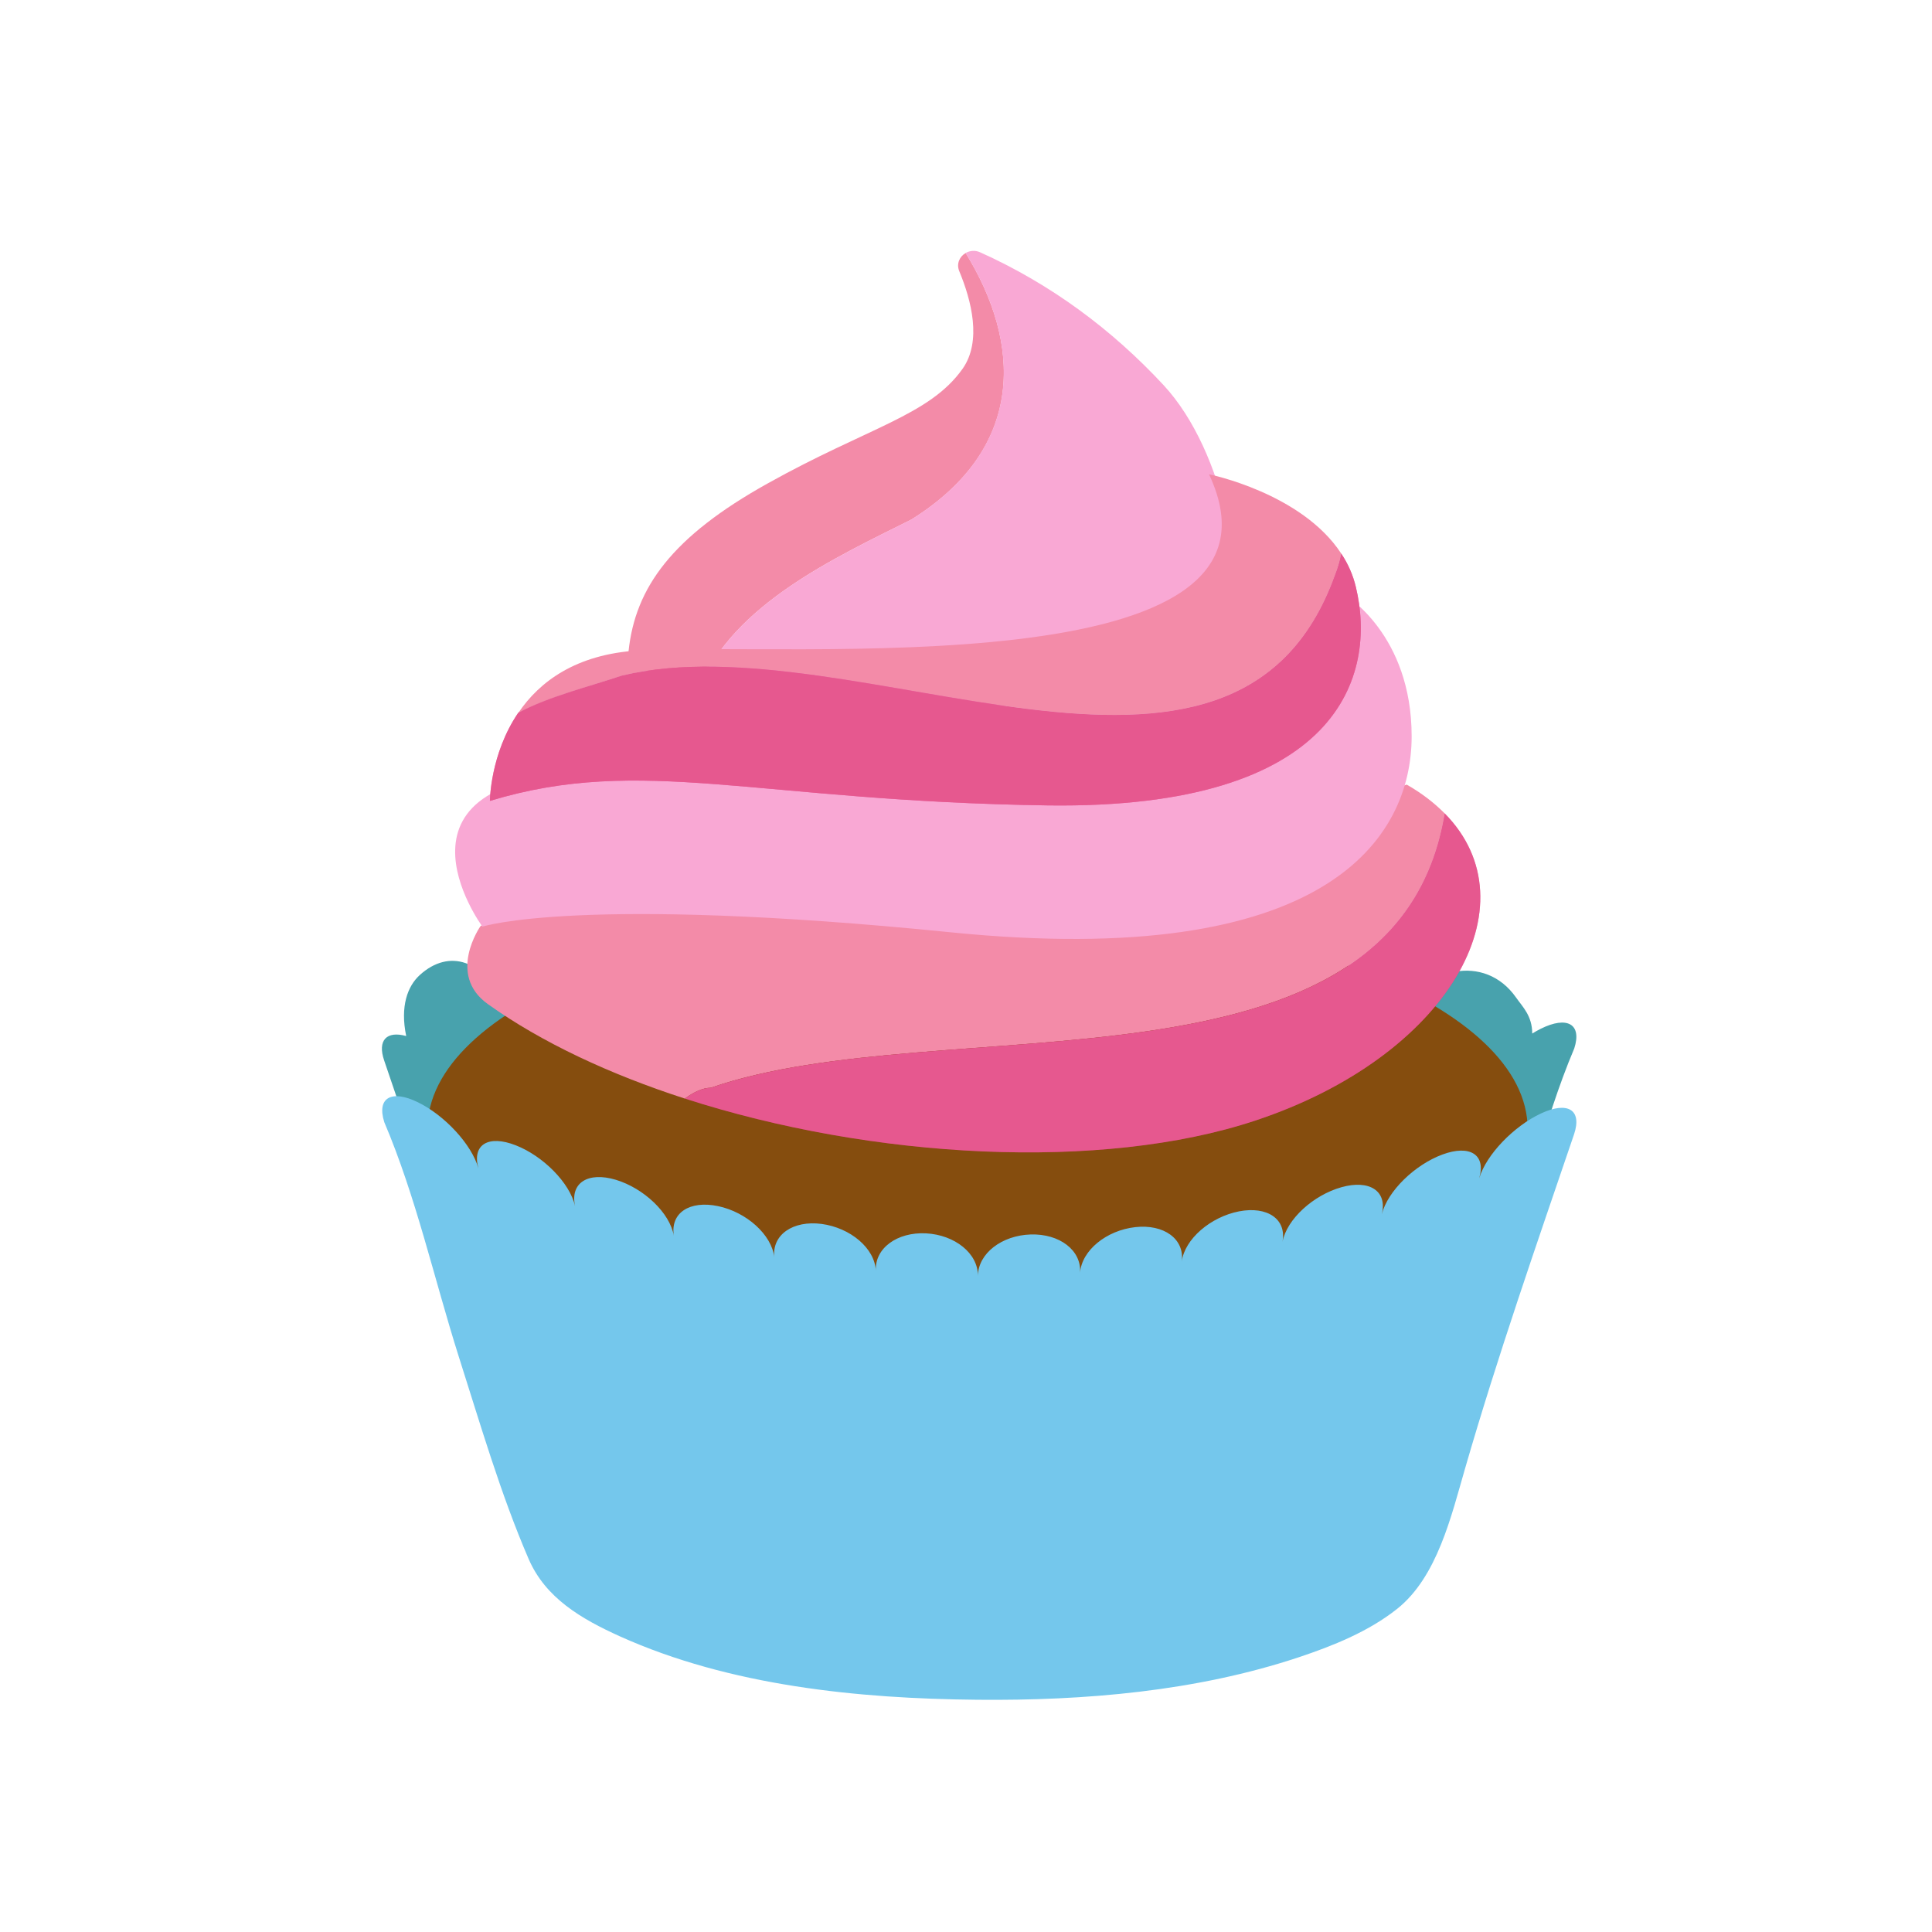<svg width="24" height="24" viewBox="0 0 24 24" fill="none" xmlns="http://www.w3.org/2000/svg">
    <path
        d="M19.139 12.78C19.104 12.797 19.069 12.818 19.034 12.839C19.033 12.618 18.916 12.51 18.834 12.393C18.439 11.828 17.677 12.042 17.452 12.561C17.422 12.633 17.917 13.278 17.896 13.348C17.568 13.495 17.252 13.834 17.188 14.13C17.253 13.825 17.026 13.682 16.681 13.796C16.337 13.909 16.01 14.238 15.963 14.541C16.012 14.238 15.766 14.072 15.414 14.157C15.061 14.242 14.747 14.544 14.715 14.846C14.747 14.544 14.483 14.354 14.128 14.408C13.772 14.461 13.469 14.737 13.454 15.037C13.467 14.735 13.188 14.521 12.83 14.541C12.471 14.561 12.181 14.81 12.184 15.112C12.181 14.811 11.887 14.568 11.528 14.556C11.17 14.544 10.894 14.764 10.914 15.066C10.894 14.764 10.584 14.495 10.229 14.45C9.872 14.405 9.613 14.599 9.649 14.901C9.613 14.599 9.291 14.303 8.939 14.225C8.586 14.148 8.344 14.318 8.397 14.621C8.344 14.319 8.011 13.998 7.663 13.89C7.316 13.784 7.091 13.931 7.162 14.234C7.093 13.931 6.326 12.648 6.242 12.458C6.018 11.939 5.585 11.775 5.215 12.112C5.063 12.25 4.969 12.501 5.046 12.87C4.805 12.803 4.685 12.92 4.773 13.176C5.254 14.582 5.729 16.012 6.124 17.45C6.293 18.065 6.467 18.862 6.962 19.32C7.317 19.648 7.761 19.876 8.187 20.059C9.461 20.606 10.874 20.773 12.191 20.782C13.599 20.791 15.391 20.451 16.637 19.742C17.109 19.475 17.559 19.164 17.77 18.64C18.117 17.772 18.369 16.861 18.635 15.989C18.937 15 19.165 13.949 19.556 13.024C19.654 12.721 19.468 12.616 19.139 12.78Z"
        fill="#48A2AD" />
    <path
        d="M12.143 16.771C15.917 16.771 18.977 15.542 18.977 14.025C18.977 12.508 15.917 11.279 12.143 11.279C8.37 11.279 5.31 12.508 5.31 14.025C5.31 15.542 8.37 16.771 12.143 16.771Z"
        fill="#854D0E" />
    <path
        d="M17.946 10.104C17.818 9.975 17.662 9.853 17.475 9.747C17.475 9.747 13.121 11.163 10.091 11.01C7.061 10.857 7.507 10.526 5.968 11.506C5.968 11.506 5.547 12.107 6.06 12.473C6.731 12.952 7.578 13.346 8.507 13.647C8.62 13.565 8.732 13.513 8.828 13.513C11.717 12.51 17.337 13.782 17.946 10.104Z"
        fill="#f38ba8" />
    <path
        d="M17.946 10.104C17.337 13.782 11.717 12.51 8.829 13.513C8.734 13.513 8.621 13.563 8.509 13.647C10.839 14.4 13.69 14.553 15.594 13.92C17.985 13.128 19.065 11.238 17.946 10.104Z"
        fill="#DB2777" />
    <path opacity="0.5"
        d="M17.946 10.104C17.337 13.782 11.717 12.51 8.829 13.513C8.734 13.513 8.621 13.563 8.509 13.647C10.839 14.4 13.69 14.553 15.594 13.92C17.985 13.128 19.065 11.238 17.946 10.104Z"
        fill="#f38ba8" />
    <path
        d="M16.711 7.394C16.711 7.394 17.536 7.883 17.536 9.147C17.536 10.412 16.484 12.051 11.816 11.582C7.188 11.116 5.993 11.511 5.993 11.511C5.993 11.511 4.575 9.586 7.539 9.597C10.191 9.606 14.135 9.918 15.064 9.329C16.447 8.449 16.499 8.425 16.711 7.394Z"
        fill="#F9A8D4" />
    <path
        d="M11.322 6.454C12.758 5.557 12.681 4.253 11.996 3.143C11.922 3.185 11.878 3.275 11.916 3.368C12.066 3.729 12.2 4.239 11.957 4.582C11.545 5.162 10.783 5.309 9.537 6.005C8.348 6.667 7.891 7.298 7.808 8.091C7.8 8.165 7.842 8.236 7.912 8.271C8.046 8.338 8.301 8.447 8.687 8.548C9.106 7.511 10.367 6.931 11.322 6.454Z"
        fill="#f38ba8" />
    <path
        d="M14.456 4.786C13.813 4.093 13.054 3.529 12.175 3.134C12.111 3.105 12.046 3.114 11.995 3.143C12.679 4.251 12.757 5.555 11.32 6.454C10.367 6.931 9.106 7.511 8.685 8.547C9.104 8.657 9.678 8.755 10.425 8.778C12.256 8.833 14.723 8.733 15.142 8.015C15.562 7.298 15.211 5.601 14.456 4.786Z"
        fill="#F9A8D4" />
    <path
        d="M16.582 7.146C16.617 7.058 16.643 6.967 16.661 6.876C16.169 6.123 15.019 5.892 15.019 5.892C16.267 8.549 9.772 7.971 7.932 8.08C7.149 8.127 6.699 8.472 6.44 8.854C6.824 8.654 7.273 8.543 7.724 8.393C10.63 7.7 15.336 10.608 16.582 7.146Z"
        fill="#f38ba8" />
    <path
        d="M16.843 7.292C16.808 7.144 16.746 7.003 16.661 6.876C16.643 6.969 16.617 7.058 16.582 7.146C15.336 10.608 10.63 7.7 7.723 8.393C7.273 8.543 6.822 8.652 6.438 8.854C6.088 9.369 6.086 9.949 6.086 9.949C7.979 9.375 9.376 9.952 13.015 10.005C16.654 10.055 17.105 8.379 16.843 7.292Z"
        fill="#DB2777" />
    <path opacity="0.5"
        d="M16.843 7.292C16.808 7.144 16.746 7.003 16.661 6.876C16.643 6.969 16.617 7.058 16.582 7.146C15.336 10.608 10.63 7.7 7.723 8.393C7.273 8.543 6.822 8.652 6.438 8.854C6.088 9.369 6.086 9.949 6.086 9.949C7.979 9.375 9.376 9.952 13.015 10.005C16.654 10.055 17.105 8.379 16.843 7.292Z"
        fill="#f38ba8" />
    <path
        d="M19.142 13.832C18.809 13.987 18.462 14.342 18.375 14.638C18.463 14.342 18.258 14.216 17.918 14.342C17.577 14.468 17.237 14.795 17.165 15.085C17.237 14.795 17.012 14.65 16.664 14.748C16.317 14.845 15.984 15.144 15.931 15.429C15.986 15.144 15.743 14.98 15.391 15.048C15.039 15.117 14.717 15.39 14.68 15.672C14.718 15.39 14.457 15.204 14.102 15.244C13.745 15.284 13.437 15.532 13.417 15.812C13.437 15.532 13.162 15.324 12.804 15.335C12.445 15.346 12.151 15.57 12.148 15.85C12.151 15.57 11.861 15.34 11.503 15.321C11.146 15.303 10.865 15.505 10.88 15.786C10.867 15.505 10.563 15.252 10.206 15.204C9.851 15.158 9.587 15.338 9.619 15.62C9.587 15.338 9.273 15.057 8.92 14.983C8.568 14.909 8.324 15.066 8.371 15.353C8.322 15.066 7.997 14.761 7.651 14.656C7.305 14.552 7.079 14.693 7.144 14.984C7.079 14.693 6.745 14.359 6.406 14.227C6.068 14.095 5.861 14.216 5.943 14.514C5.861 14.216 5.521 13.853 5.192 13.693C4.862 13.531 4.677 13.636 4.774 13.941C5.166 14.861 5.395 15.892 5.697 16.846C5.965 17.685 6.217 18.555 6.566 19.364C6.777 19.853 7.223 20.111 7.7 20.327C9.065 20.942 10.659 21.101 12.137 21.115C13.473 21.128 14.858 21.011 16.131 20.588C16.56 20.445 17.003 20.267 17.358 19.984C17.855 19.587 18.029 18.83 18.199 18.244C18.605 16.841 19.083 15.473 19.553 14.092C19.657 13.785 19.474 13.677 19.142 13.832Z"
        fill="#74c7ec" />
</svg>